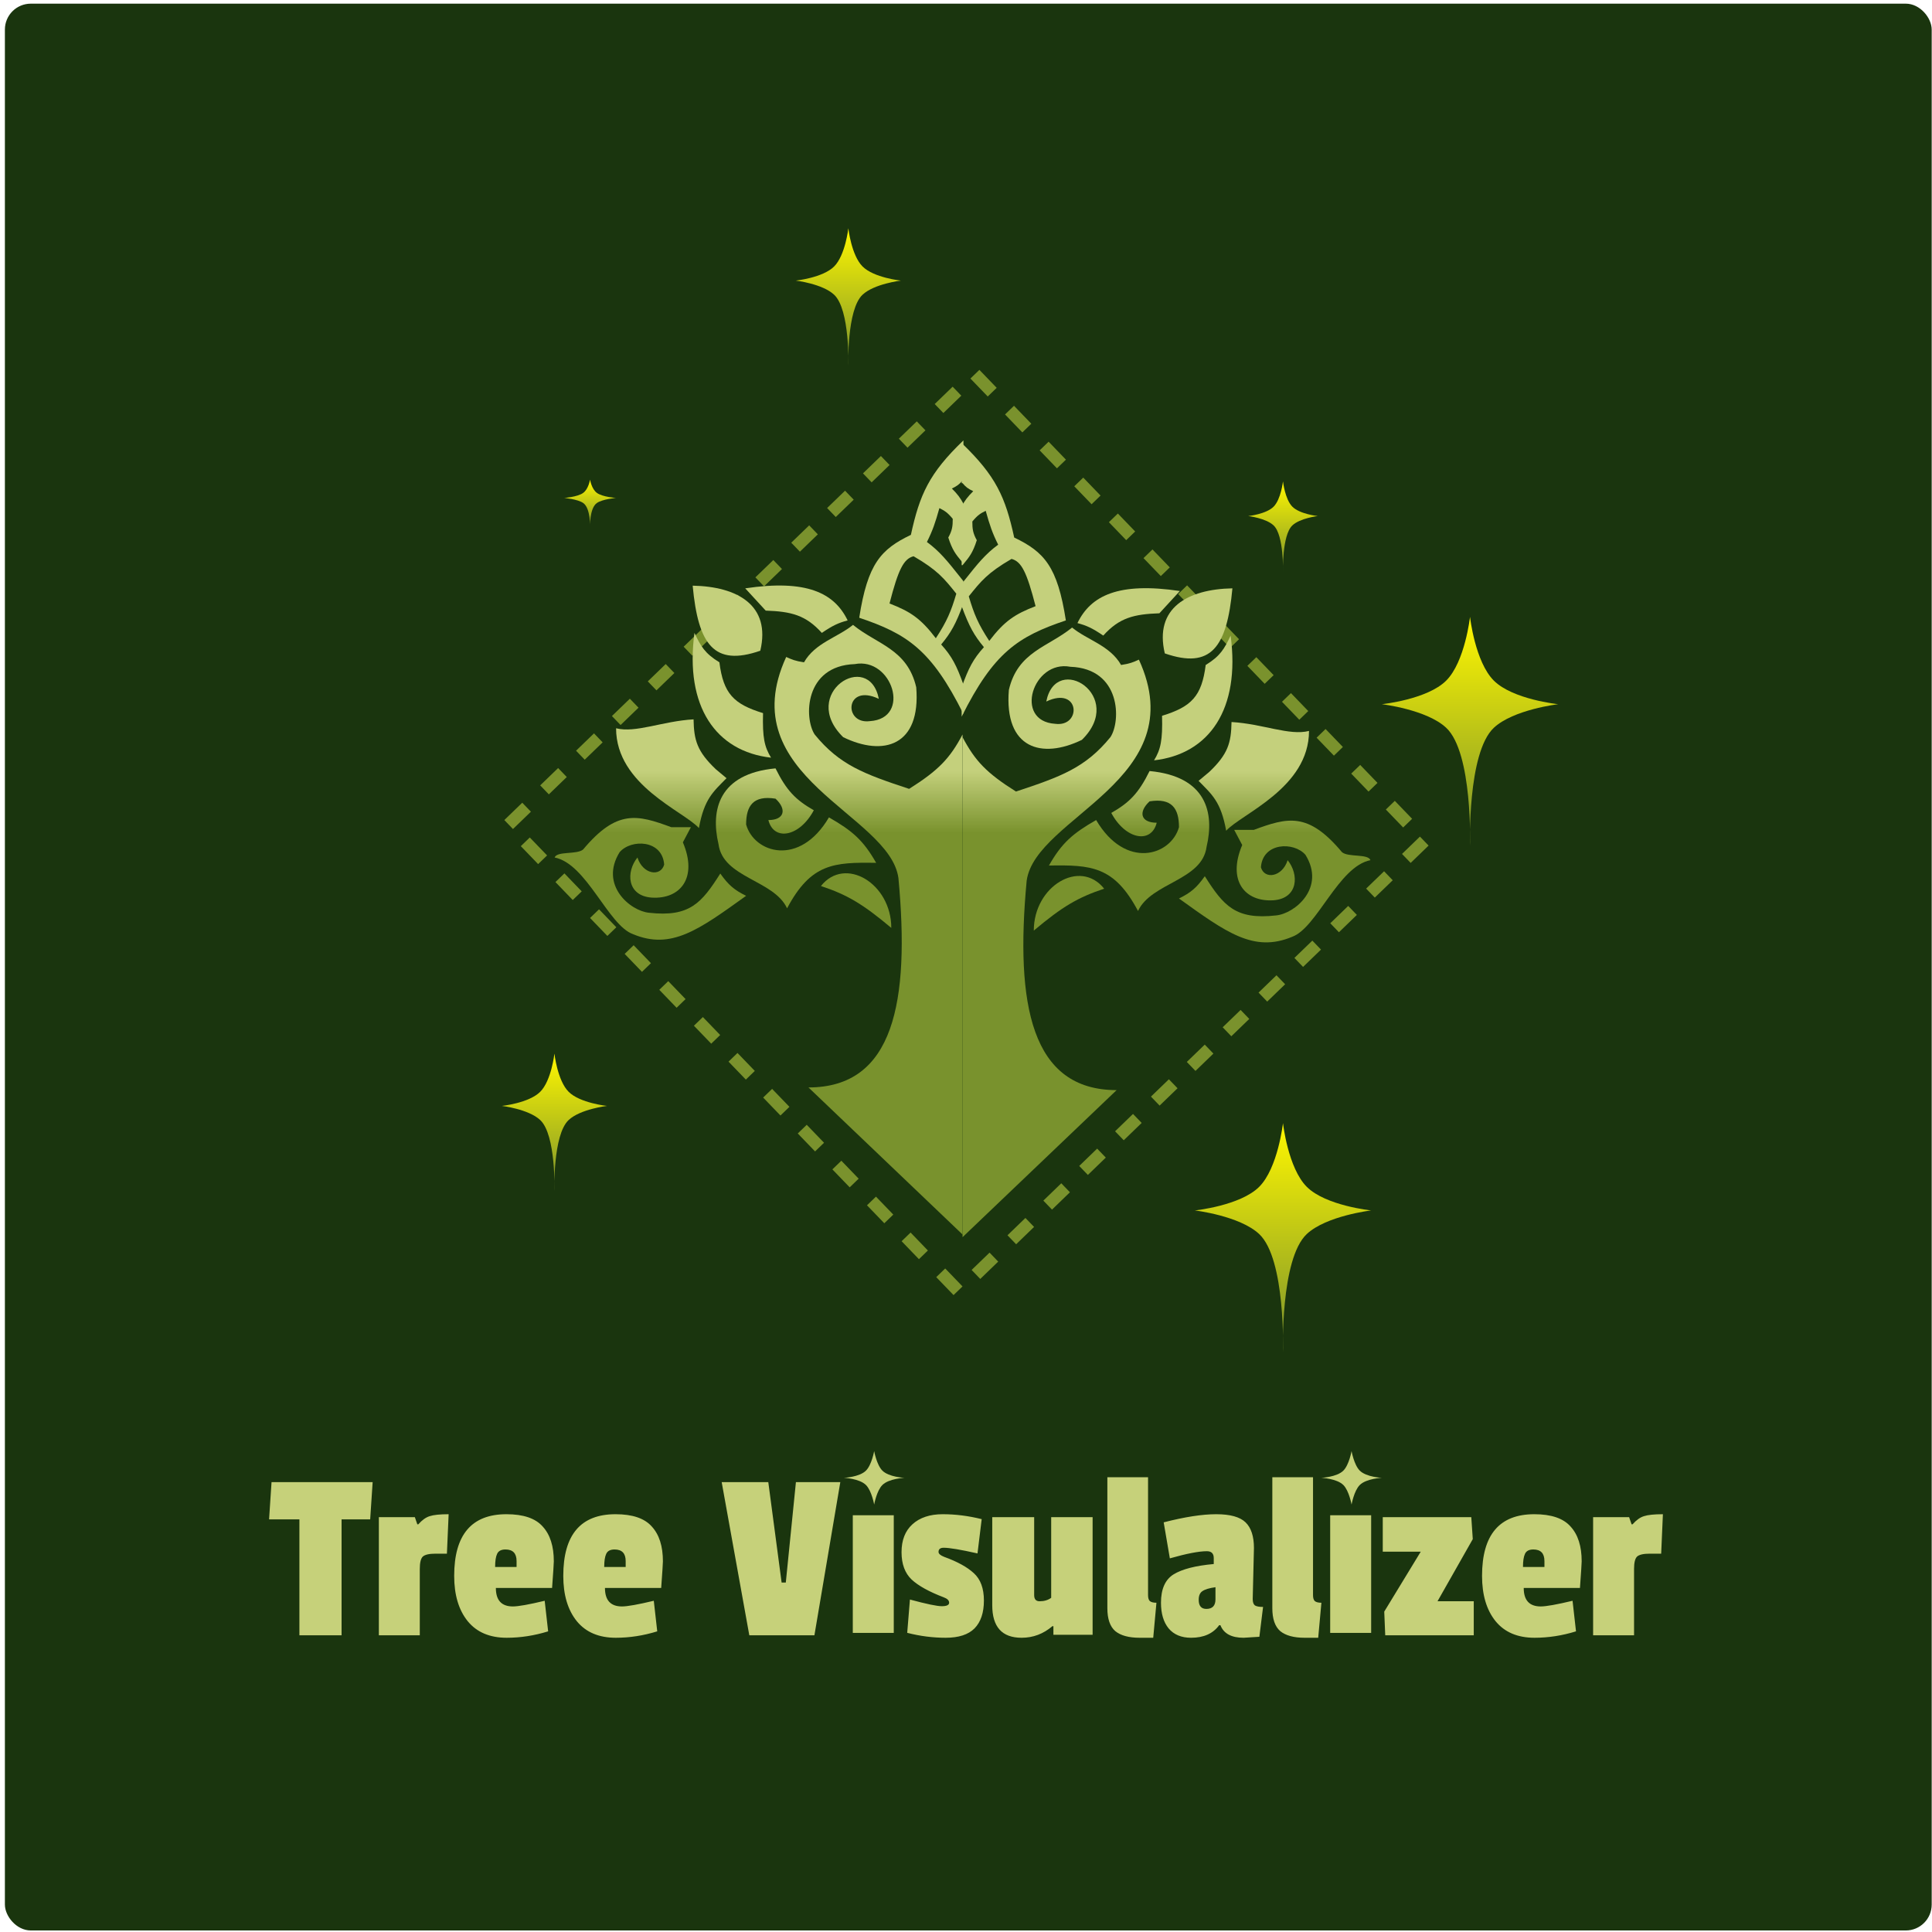 <svg width="354" height="354" viewBox="0 0 354 354" fill="none" xmlns="http://www.w3.org/2000/svg">
<rect x="0.896" y="0.671" width="353.049" height="353.049" rx="4.747" fill="#1A350E"/>
<rect x="1.615" y="0.028" width="118.775" height="118.778" transform="matrix(0.719 -0.695 0.694 0.72 92.02 152.182)" stroke="#7A922D" stroke-width="2.286" stroke-dasharray="4.57 4.57"/>
<path d="M136.711 164.141C134.528 163.061 133.489 162.18 131.978 160.059C128.549 165.462 126.36 168.079 118.923 167.244C115.496 166.918 109.784 162.182 113.537 156.139C115.659 153.69 121.371 153.853 121.697 158.426C121.044 160.712 117.78 160.222 116.801 157.119C114.68 159.732 114.843 164.141 119.412 164.468C124.635 164.795 127.898 160.875 125.124 154.343L126.593 151.567H123.003C116.801 149.281 113.049 148.241 106.846 155.649C105.704 156.629 102.077 155.903 101.624 157.119C107.499 158.262 111.416 169.531 115.985 171.164C123.003 174.103 128.062 170.347 136.711 164.141Z" fill="url(#paint0_linear_1_2384)"/>
<path d="M131.162 140.952L133.121 142.585C130.68 145.092 129.041 146.341 128.062 151.73C125.287 148.627 112.884 143.891 112.884 133.44C116.486 134.36 121.371 132.133 127.082 131.807C127.151 135.629 127.73 137.683 131.162 140.952Z" fill="url(#paint1_linear_1_2384)"/>
<path d="M139.812 130.664C139.695 135.146 140.062 136.839 141.281 138.829C131.162 137.686 125.444 129.451 127.246 115.966C128.405 118.409 129.151 119.727 131.816 121.355C132.541 127.096 134.432 129.013 139.812 130.664Z" fill="url(#paint2_linear_1_2384)"/>
<path d="M139.309 119.232C130.836 122.172 127.922 118.142 126.919 107.311C135.118 107.466 141.28 110.903 139.309 119.232Z" fill="url(#paint3_linear_1_2384)"/>
<path d="M140.301 111.883L136.548 107.801C147.759 106.132 152.867 108.617 155.315 113.68C153.628 114.127 152.597 114.598 150.582 115.966C147.645 112.7 144.963 112.041 140.301 111.883Z" fill="url(#paint4_linear_1_2384)"/>
<path d="M164.618 160.875C166.739 183.575 163.802 199.252 148.135 199.252L176.367 226.198V134.583C174.055 138.941 171.982 141.141 166.576 144.545C158.337 141.818 153.848 140.186 149.277 134.583C147.319 131.643 147.319 122.008 156.621 121.682C163.475 120.375 167.065 131.643 159.395 132.133C154.499 132.787 154.826 125.111 161.027 128.051C159.232 118.905 146.339 127.071 154.499 135.073C161.829 138.647 168.762 136.725 167.881 125.928C166.249 118.905 160.701 118.089 156.295 114.496C153.52 116.782 149.353 117.772 147.319 121.355C145.703 121.114 145.106 120.851 144.055 120.375C133.937 142.422 162.985 149.117 164.618 160.875Z" fill="url(#paint5_linear_1_2384)"/>
<path fill-rule="evenodd" clip-rule="evenodd" d="M176.53 130.827C170.658 119.044 166.175 116.126 157.437 113.19C158.972 103.287 161.411 100.636 166.902 98.002C168.507 90.621 170.238 86.722 176.53 80.692V88.04H176.367C175.784 88.738 175.361 89.065 174.409 89.51C175.473 90.573 175.919 91.183 176.53 92.286V103.065H176.367C176.301 102.984 176.236 102.906 176.173 102.829L176.172 102.828C175.129 101.565 174.487 100.788 173.756 98.492C174.455 97.222 174.579 96.462 174.572 95.063C173.56 93.841 173.042 93.569 172.124 93.103C171.374 95.78 170.899 97.189 169.839 99.309C172.186 101.034 173.606 102.819 175.763 105.531C176.009 105.84 176.264 106.16 176.53 106.494V110.577C175.143 114.344 174.229 115.952 172.451 118.089C174.396 120.241 175.264 121.898 176.53 125.438V130.827ZM171.471 116.946C173.524 113.814 174.263 112.018 175.225 108.78L175.199 108.748C173.006 106.008 171.769 104.462 167.392 101.922C165.549 102.394 164.583 104.408 162.985 110.577C166.746 112.033 168.672 113.267 171.471 116.946Z" fill="url(#paint6_linear_1_2384)"/>
<path d="M163.312 170.02C163.312 161.855 154.826 156.793 150.42 162.345C155.208 163.939 158.048 165.595 163.312 170.02Z" fill="url(#paint7_linear_1_2384)"/>
<path d="M151.889 149.77C156.157 152.214 158.168 153.932 160.538 158.099C152.807 157.976 148.59 158.194 144.218 166.428C141.77 161.202 132.468 160.875 131.652 154.67C130.183 148.464 131.652 141.768 142.097 140.789C144.118 144.867 145.79 146.561 149.114 148.464C146.503 153.363 141.77 154.18 140.791 150.26C143.729 150.26 144.218 148.301 142.097 146.341C138.017 145.688 136.711 147.647 136.711 151.077C138.18 156.303 146.503 158.916 151.889 149.77Z" fill="url(#paint8_linear_1_2384)"/>
<path d="M216.024 164.631C218.207 163.551 219.246 162.67 220.756 160.549C224.186 165.952 226.375 168.569 233.812 167.734C237.239 167.408 242.951 162.672 239.197 156.629C237.076 154.18 231.364 154.343 231.038 158.916C231.69 161.202 234.954 160.712 235.933 157.609C238.055 160.222 237.892 164.631 233.322 164.958C228.1 165.285 224.836 161.365 227.61 154.833L226.142 152.057H229.732C235.933 149.77 239.685 148.73 245.888 156.139C247.031 157.119 250.658 156.393 251.111 157.609C245.236 158.752 241.319 170.02 236.749 171.654C229.732 174.593 224.673 170.837 216.024 164.631Z" fill="url(#paint9_linear_1_2384)"/>
<path d="M221.572 141.442L219.614 143.075C222.055 145.582 223.694 146.831 224.673 152.22C227.447 149.117 239.85 144.381 239.85 133.93C236.248 134.85 231.364 132.623 225.652 132.297C225.583 136.119 225.004 138.173 221.572 141.442Z" fill="url(#paint10_linear_1_2384)"/>
<path d="M212.922 131.153C213.04 135.635 212.673 137.329 211.454 139.319C221.572 138.176 227.29 129.941 225.488 116.456C224.329 118.899 223.584 120.217 220.919 121.845C220.194 127.586 218.302 129.503 212.922 131.153Z" fill="url(#paint11_linear_1_2384)"/>
<path d="M213.426 119.722C221.899 122.661 224.813 118.632 225.815 107.801C217.617 107.956 211.454 111.393 213.426 119.722Z" fill="url(#paint12_linear_1_2384)"/>
<path d="M212.433 112.373L216.187 108.29C204.975 106.622 199.867 109.107 197.419 114.17C199.106 114.617 200.138 115.088 202.152 116.456C205.09 113.19 207.771 112.531 212.433 112.373Z" fill="url(#paint13_linear_1_2384)"/>
<path d="M188.117 161.365C185.995 184.065 188.933 199.742 204.6 199.742L176.367 226.688V135.073C178.68 139.431 180.753 141.631 186.159 145.035C194.397 142.308 198.886 140.676 203.458 135.073C205.416 132.133 205.416 122.498 196.114 122.172C189.26 120.865 185.669 132.133 193.34 132.623C198.235 133.276 197.909 125.601 191.708 128.541C193.503 119.395 206.395 127.561 198.235 135.563C190.905 139.137 183.973 137.214 184.853 126.418C186.485 119.395 192.034 118.579 196.44 114.986C199.215 117.272 203.381 118.262 205.416 121.845C207.032 121.604 207.629 121.341 208.68 120.865C218.798 142.912 189.749 149.607 188.117 161.365Z" fill="url(#paint14_linear_1_2384)"/>
<path fill-rule="evenodd" clip-rule="evenodd" d="M176.204 131.317C182.076 119.534 186.56 116.616 195.298 113.68C193.762 103.776 191.324 101.126 185.833 98.492C184.228 91.111 182.497 87.212 176.204 81.182V88.53H176.367C176.95 89.228 177.374 89.555 178.326 90C177.262 91.063 176.815 91.672 176.204 92.776V103.555H176.367C176.434 103.474 176.498 103.396 176.561 103.319L176.562 103.318C177.606 102.055 178.248 101.278 178.978 98.982C178.279 97.712 178.156 96.952 178.162 95.553C179.175 94.331 179.692 94.059 180.61 93.593C181.361 96.27 181.835 97.679 182.895 99.799C180.549 101.524 179.128 103.309 176.971 106.021C176.726 106.33 176.471 106.65 176.204 106.984V111.067C177.592 114.834 178.505 116.442 180.284 118.579C178.338 120.731 177.47 122.388 176.204 125.928V131.317ZM181.263 117.436C179.21 114.304 178.472 112.508 177.51 109.27L177.536 109.238C179.728 106.498 180.966 104.952 185.343 102.411C187.186 102.884 188.151 104.898 189.749 111.067C185.989 112.523 184.062 113.757 181.263 117.436Z" fill="url(#paint15_linear_1_2384)"/>
<path d="M189.422 170.51C189.422 162.345 197.909 157.283 202.315 162.835C197.526 164.429 194.687 166.085 189.422 170.51Z" fill="url(#paint16_linear_1_2384)"/>
<path d="M200.846 150.26C196.577 152.704 194.566 154.421 192.197 158.589C199.927 158.466 204.145 158.684 208.516 166.918C210.964 161.692 220.266 161.365 221.082 155.16C222.551 148.954 221.082 142.258 210.638 141.278C208.616 145.357 206.945 147.051 203.62 148.954C206.232 153.853 210.965 154.67 211.943 150.75C209.006 150.75 208.516 148.791 210.638 146.831C214.718 146.178 216.023 148.137 216.023 151.567C214.554 156.793 206.231 159.406 200.846 150.26Z" fill="url(#paint17_linear_1_2384)"/>
<path d="M67.828 278.398H62.587V299.635H54.86V278.398H49.302L49.754 271.574H68.28L67.828 278.398ZM76.918 287.48V299.635H69.417V277.991H76.014L76.466 279.301H76.647C77.339 278.518 78.032 278.021 78.725 277.81C79.448 277.569 80.608 277.449 82.204 277.449L81.888 284.678H79.81C78.635 284.678 77.852 284.859 77.46 285.221C77.099 285.582 76.918 286.335 76.918 287.48ZM92.619 283.91C91.836 283.91 91.323 284.181 91.082 284.724C90.841 285.236 90.721 286.034 90.721 287.118H94.652V286.034C94.652 284.618 93.974 283.91 92.619 283.91ZM92.8 277.449C95.902 277.449 98.117 278.202 99.442 279.708C100.798 281.184 101.475 283.308 101.475 286.079C101.475 286.441 101.37 288.067 101.159 290.959H90.857C90.857 293.219 91.896 294.348 93.974 294.348C94.969 294.348 96.912 294.002 99.803 293.309L100.436 298.912C97.906 299.695 95.375 300.087 92.845 300.087C89.742 300.087 87.362 299.078 85.705 297.059C84.049 295.011 83.22 292.24 83.22 288.745C83.22 281.214 86.413 277.449 92.8 277.449ZM112.608 283.91C111.825 283.91 111.313 284.181 111.072 284.724C110.831 285.236 110.711 286.034 110.711 287.118H114.642V286.034C114.642 284.618 113.964 283.91 112.608 283.91ZM112.789 277.449C115.892 277.449 118.106 278.202 119.432 279.708C120.787 281.184 121.465 283.308 121.465 286.079C121.465 286.441 121.359 288.067 121.149 290.959H110.846C110.846 293.219 111.885 294.348 113.964 294.348C114.958 294.348 116.901 294.002 119.793 293.309L120.426 298.912C117.895 299.695 115.365 300.087 112.834 300.087C109.732 300.087 107.352 299.078 105.695 297.059C104.038 295.011 103.21 292.24 103.21 288.745C103.21 281.214 106.403 277.449 112.789 277.449ZM153.969 271.574L149.225 299.635H137.296L132.235 271.574H140.775L143.215 289.965H143.983L145.836 271.574H153.969ZM165.189 284.407C165.189 282.208 165.852 280.506 167.177 279.301C168.533 278.066 170.386 277.449 172.735 277.449C175.085 277.449 177.465 277.75 179.875 278.352L179.107 284.633C176.034 283.94 173.97 283.594 172.916 283.594C172.283 283.594 171.967 283.85 171.967 284.362C171.967 284.693 172.314 284.995 173.006 285.266C175.416 286.139 177.224 287.134 178.429 288.248C179.664 289.363 180.281 291.035 180.281 293.264C180.281 295.493 179.709 297.195 178.564 298.37C177.42 299.515 175.657 300.087 173.278 300.087C170.928 300.087 168.578 299.786 166.229 299.183L166.726 293.083C169.738 293.896 171.681 294.303 172.555 294.303C173.458 294.303 173.91 294.092 173.91 293.67C173.91 293.249 173.579 292.917 172.916 292.676C170.235 291.652 168.277 290.568 167.042 289.423C165.807 288.248 165.189 286.576 165.189 284.407ZM187.186 300.087C183.601 300.087 181.809 298.099 181.809 294.122V277.991H189.49V292.27C189.49 293.023 189.822 293.399 190.484 293.399C191.328 293.399 192.036 293.188 192.608 292.767V277.991H200.199V299.545H193.015V297.963H192.834C191.177 299.379 189.294 300.087 187.186 300.087ZM202.901 294.665V270.671H210.357V292.27C210.357 292.782 210.462 293.143 210.673 293.354C210.914 293.565 211.321 293.67 211.893 293.67L211.306 300.087H208.821C206.833 300.087 205.341 299.68 204.347 298.867C203.383 298.023 202.901 296.623 202.901 294.665ZM229.76 283.639L229.534 292.993C229.534 293.565 229.67 293.957 229.941 294.167C230.242 294.348 230.739 294.439 231.432 294.439L230.754 299.906C229.007 300.027 228.043 300.087 227.862 300.087C225.633 300.087 224.217 299.319 223.615 297.782H223.389C222.274 299.319 220.557 300.087 218.237 300.087C216.46 300.087 215.089 299.515 214.125 298.37C213.192 297.225 212.725 295.659 212.725 293.67C212.725 291.17 213.493 289.438 215.029 288.474C216.596 287.51 219.051 286.877 222.395 286.576V285.492C222.395 284.648 221.973 284.227 221.129 284.227C219.683 284.227 217.424 284.663 214.351 285.537L213.222 278.94C217.078 277.946 220.286 277.449 222.846 277.449C225.407 277.449 227.199 277.946 228.224 278.94C229.248 279.934 229.76 281.5 229.76 283.639ZM221.039 294.8C222.154 294.8 222.711 294.213 222.711 293.038V290.824C221.596 290.974 220.798 291.215 220.316 291.547C219.864 291.848 219.638 292.375 219.638 293.128C219.638 294.243 220.105 294.8 221.039 294.8ZM233.128 294.665V270.671H240.584V292.27C240.584 292.782 240.69 293.143 240.9 293.354C241.141 293.565 241.548 293.67 242.12 293.67L241.533 300.087H239.048C237.06 300.087 235.568 299.68 234.574 298.867C233.61 298.023 233.128 296.623 233.128 294.665ZM270.037 299.635H253.816L253.635 295.297L260.322 284.317H253.364V277.991H269.585L269.857 282.012L263.395 293.399H270.037V299.635ZM280.953 283.91C280.17 283.91 279.658 284.181 279.417 284.724C279.176 285.236 279.056 286.034 279.056 287.118H282.987V286.034C282.987 284.618 282.309 283.91 280.953 283.91ZM281.134 277.449C284.237 277.449 286.451 278.202 287.776 279.708C289.132 281.184 289.81 283.308 289.81 286.079C289.81 286.441 289.704 288.067 289.494 290.959H279.191C279.191 293.219 280.23 294.348 282.309 294.348C283.303 294.348 285.246 294.002 288.138 293.309L288.771 298.912C286.24 299.695 283.71 300.087 281.179 300.087C278.076 300.087 275.697 299.078 274.04 297.059C272.383 295.011 271.555 292.24 271.555 288.745C271.555 281.214 274.748 277.449 281.134 277.449ZM299.407 287.48V299.635H291.906V277.991H298.503L298.955 279.301H299.135C299.828 278.518 300.521 278.021 301.214 277.81C301.937 277.569 303.097 277.449 304.693 277.449L304.377 284.678H302.299C301.124 284.678 300.34 284.859 299.949 285.221C299.587 285.582 299.407 286.335 299.407 287.48Z" fill="#C6D17A"/>
<path d="M163.498 299.635H156.043V278.217H163.498V299.635ZM156.63 276.5C155.997 275.957 155.681 275.084 155.681 273.879C155.681 272.674 155.997 271.785 156.63 271.213C157.263 270.641 158.302 270.354 159.748 270.354C161.194 270.354 162.233 270.641 162.866 271.213C163.498 271.785 163.815 272.674 163.815 273.879C163.815 275.054 163.498 275.927 162.866 276.5C162.233 277.042 161.194 277.313 159.748 277.313C158.302 277.313 157.263 277.042 156.63 276.5ZM251.311 299.635H243.855V278.217H251.311V299.635ZM244.443 276.5C243.81 275.957 243.494 275.084 243.494 273.879C243.494 272.674 243.81 271.785 244.443 271.213C245.076 270.641 246.115 270.354 247.561 270.354C249.007 270.354 250.046 270.641 250.679 271.213C251.311 271.785 251.628 272.674 251.628 273.879C251.628 275.054 251.311 275.927 250.679 276.5C250.046 277.042 249.007 277.313 247.561 277.313C246.115 277.313 245.076 277.042 244.443 276.5Z" fill="#1A350E"/>
<path d="M269.351 113.026C269.351 113.026 270.268 121.269 273.715 124.708C277.188 128.173 285.507 129.03 285.507 129.03C285.507 129.03 277.297 130 273.715 133.353C268.828 137.926 269.351 154.996 269.351 154.996C269.351 154.996 269.875 137.926 264.987 133.353C261.405 130 253.195 129.03 253.195 129.03C253.195 129.03 261.514 128.173 264.987 124.708C268.434 121.269 269.351 113.026 269.351 113.026Z" fill="url(#paint18_linear_1_2384)"/>
<path d="M235.08 205.784C235.08 205.784 235.997 214.027 239.444 217.466C242.917 220.931 251.236 221.788 251.236 221.788C251.236 221.788 243.026 222.759 239.444 226.111C234.557 230.685 235.08 247.754 235.08 247.754C235.08 247.754 235.604 230.685 230.716 226.111C227.134 222.759 218.924 221.788 218.924 221.788C218.924 221.788 227.243 220.931 230.716 217.466C234.163 214.027 235.08 205.784 235.08 205.784Z" fill="url(#paint19_linear_1_2384)"/>
<path d="M101.587 193.046C101.587 193.046 102.133 197.986 104.188 200.046C106.258 202.123 111.215 202.636 111.215 202.636C111.215 202.636 106.322 203.218 104.188 205.227C101.275 207.967 101.587 218.196 101.587 218.196C101.587 218.196 101.899 207.967 98.986 205.227C96.852 203.218 91.959 202.636 91.959 202.636C91.959 202.636 96.916 202.123 98.986 200.046C101.041 197.986 101.587 193.046 101.587 193.046Z" fill="url(#paint20_linear_1_2384)"/>
<path d="M155.441 41.825C155.441 41.825 155.987 46.764 158.042 48.824C160.112 50.901 165.069 51.414 165.069 51.414C165.069 51.414 160.176 51.996 158.042 54.005C155.129 56.745 155.441 66.974 155.441 66.974C155.441 66.974 155.753 56.745 152.84 54.005C150.706 51.996 145.812 51.414 145.812 51.414C145.812 51.414 150.77 50.901 152.84 48.824C154.895 46.764 155.441 41.825 155.441 41.825Z" fill="url(#paint21_linear_1_2384)"/>
<path d="M108.114 87.877C108.114 87.877 108.383 89.609 109.393 90.331C110.41 91.059 112.847 91.24 112.847 91.24C112.847 91.24 110.442 91.444 109.393 92.148C107.961 93.109 108.114 96.695 108.114 96.695C108.114 96.695 108.268 93.109 106.836 92.148C105.787 91.444 103.382 91.24 103.382 91.24C103.382 91.24 105.819 91.059 106.836 90.331C107.846 89.609 108.114 87.877 108.114 87.877Z" fill="url(#paint22_linear_1_2384)"/>
<path d="M235.08 88.203C235.08 88.203 235.442 91.475 236.799 92.84C238.168 94.215 241.445 94.555 241.445 94.555C241.445 94.555 238.211 94.94 236.799 96.271C234.874 98.086 235.08 104.861 235.08 104.861C235.08 104.861 235.287 98.086 233.361 96.271C231.95 94.94 228.716 94.555 228.716 94.555C228.716 94.555 231.993 94.215 233.361 92.84C234.719 91.475 235.08 88.203 235.08 88.203Z" fill="url(#paint23_linear_1_2384)"/>
<rect x="243.73" y="277.639" width="7.507" height="21.556" fill="#C6D17A"/>
<rect x="156.257" y="277.639" width="7.507" height="21.556" fill="#C6D17A"/>
<path d="M247.647 265.881C247.647 265.881 248.097 268.408 249.145 269.457C250.348 270.662 253.195 270.781 253.195 270.781C253.195 270.781 250.348 270.899 249.145 272.104C248.097 273.153 247.647 275.68 247.647 275.68C247.647 275.68 247.196 273.153 246.148 272.104C244.945 270.899 242.098 270.781 242.098 270.781C242.098 270.781 244.945 270.662 246.148 269.457C247.196 268.408 247.647 265.881 247.647 265.881Z" fill="#C6D17A"/>
<path d="M160.174 265.881C160.174 265.881 160.624 268.408 161.672 269.457C162.875 270.662 165.722 270.781 165.722 270.781C165.722 270.781 162.875 270.899 161.672 272.104C160.624 273.153 160.174 275.68 160.174 275.68C160.174 275.68 159.723 273.153 158.675 272.104C157.472 270.899 154.625 270.781 154.625 270.781C154.625 270.781 157.472 270.662 158.675 269.457C159.723 268.408 160.174 265.881 160.174 265.881Z" fill="#C6D17A"/>
<defs>
<linearGradient id="paint0_linear_1_2384" x1="205.493" y1="141.278" x2="205.493" y2="170.51" gradientUnits="userSpaceOnUse">
<stop stop-color="#C4D07C"/>
<stop offset="0.388" stop-color="#79922D"/>
</linearGradient>
<linearGradient id="paint1_linear_1_2384" x1="205.493" y1="141.278" x2="205.493" y2="170.51" gradientUnits="userSpaceOnUse">
<stop stop-color="#C4D07C"/>
<stop offset="0.388" stop-color="#79922D"/>
</linearGradient>
<linearGradient id="paint2_linear_1_2384" x1="205.493" y1="141.278" x2="205.493" y2="170.51" gradientUnits="userSpaceOnUse">
<stop stop-color="#C4D07C"/>
<stop offset="0.388" stop-color="#79922D"/>
</linearGradient>
<linearGradient id="paint3_linear_1_2384" x1="205.493" y1="141.278" x2="205.493" y2="170.51" gradientUnits="userSpaceOnUse">
<stop stop-color="#C4D07C"/>
<stop offset="0.388" stop-color="#79922D"/>
</linearGradient>
<linearGradient id="paint4_linear_1_2384" x1="205.493" y1="141.278" x2="205.493" y2="170.51" gradientUnits="userSpaceOnUse">
<stop stop-color="#C4D07C"/>
<stop offset="0.388" stop-color="#79922D"/>
</linearGradient>
<linearGradient id="paint5_linear_1_2384" x1="205.493" y1="141.278" x2="205.493" y2="170.51" gradientUnits="userSpaceOnUse">
<stop stop-color="#C4D07C"/>
<stop offset="0.388" stop-color="#79922D"/>
</linearGradient>
<linearGradient id="paint6_linear_1_2384" x1="205.493" y1="141.278" x2="205.493" y2="170.51" gradientUnits="userSpaceOnUse">
<stop stop-color="#C4D07C"/>
<stop offset="0.388" stop-color="#79922D"/>
</linearGradient>
<linearGradient id="paint7_linear_1_2384" x1="205.493" y1="141.278" x2="205.493" y2="170.51" gradientUnits="userSpaceOnUse">
<stop stop-color="#C4D07C"/>
<stop offset="0.388" stop-color="#79922D"/>
</linearGradient>
<linearGradient id="paint8_linear_1_2384" x1="205.493" y1="141.278" x2="205.493" y2="170.51" gradientUnits="userSpaceOnUse">
<stop stop-color="#C4D07C"/>
<stop offset="0.388" stop-color="#79922D"/>
</linearGradient>
<linearGradient id="paint9_linear_1_2384" x1="205.493" y1="141.278" x2="205.493" y2="170.51" gradientUnits="userSpaceOnUse">
<stop stop-color="#C4D07C"/>
<stop offset="0.388" stop-color="#79922D"/>
</linearGradient>
<linearGradient id="paint10_linear_1_2384" x1="205.493" y1="141.278" x2="205.493" y2="170.51" gradientUnits="userSpaceOnUse">
<stop stop-color="#C4D07C"/>
<stop offset="0.388" stop-color="#79922D"/>
</linearGradient>
<linearGradient id="paint11_linear_1_2384" x1="205.493" y1="141.278" x2="205.493" y2="170.51" gradientUnits="userSpaceOnUse">
<stop stop-color="#C4D07C"/>
<stop offset="0.388" stop-color="#79922D"/>
</linearGradient>
<linearGradient id="paint12_linear_1_2384" x1="205.493" y1="141.278" x2="205.493" y2="170.51" gradientUnits="userSpaceOnUse">
<stop stop-color="#C4D07C"/>
<stop offset="0.388" stop-color="#79922D"/>
</linearGradient>
<linearGradient id="paint13_linear_1_2384" x1="205.493" y1="141.278" x2="205.493" y2="170.51" gradientUnits="userSpaceOnUse">
<stop stop-color="#C4D07C"/>
<stop offset="0.388" stop-color="#79922D"/>
</linearGradient>
<linearGradient id="paint14_linear_1_2384" x1="205.493" y1="141.278" x2="205.493" y2="170.51" gradientUnits="userSpaceOnUse">
<stop stop-color="#C4D07C"/>
<stop offset="0.388" stop-color="#79922D"/>
</linearGradient>
<linearGradient id="paint15_linear_1_2384" x1="205.493" y1="141.278" x2="205.493" y2="170.51" gradientUnits="userSpaceOnUse">
<stop stop-color="#C4D07C"/>
<stop offset="0.388" stop-color="#79922D"/>
</linearGradient>
<linearGradient id="paint16_linear_1_2384" x1="205.493" y1="141.278" x2="205.493" y2="170.51" gradientUnits="userSpaceOnUse">
<stop stop-color="#C4D07C"/>
<stop offset="0.388" stop-color="#79922D"/>
</linearGradient>
<linearGradient id="paint17_linear_1_2384" x1="205.493" y1="141.278" x2="205.493" y2="170.51" gradientUnits="userSpaceOnUse">
<stop stop-color="#C4D07C"/>
<stop offset="0.388" stop-color="#79922D"/>
</linearGradient>
<linearGradient id="paint18_linear_1_2384" x1="269.351" y1="113.026" x2="269.351" y2="154.996" gradientUnits="userSpaceOnUse">
<stop stop-color="#FFF700"/>
<stop offset="1" stop-color="#7A922D"/>
</linearGradient>
<linearGradient id="paint19_linear_1_2384" x1="235.08" y1="205.784" x2="235.08" y2="247.754" gradientUnits="userSpaceOnUse">
<stop stop-color="#FFF700"/>
<stop offset="1" stop-color="#7A922D"/>
</linearGradient>
<linearGradient id="paint20_linear_1_2384" x1="101.587" y1="193.046" x2="101.587" y2="218.196" gradientUnits="userSpaceOnUse">
<stop stop-color="#FFF700"/>
<stop offset="1" stop-color="#7A922D"/>
</linearGradient>
<linearGradient id="paint21_linear_1_2384" x1="155.441" y1="41.825" x2="155.441" y2="66.974" gradientUnits="userSpaceOnUse">
<stop stop-color="#FFF700"/>
<stop offset="1" stop-color="#7A922D"/>
</linearGradient>
<linearGradient id="paint22_linear_1_2384" x1="108.114" y1="87.877" x2="108.114" y2="96.695" gradientUnits="userSpaceOnUse">
<stop stop-color="#FFF700"/>
<stop offset="1" stop-color="#7A922D"/>
</linearGradient>
<linearGradient id="paint23_linear_1_2384" x1="235.08" y1="88.203" x2="235.08" y2="104.861" gradientUnits="userSpaceOnUse">
<stop stop-color="#FFF700"/>
<stop offset="1" stop-color="#7A922D"/>
</linearGradient>
</defs>
</svg>
